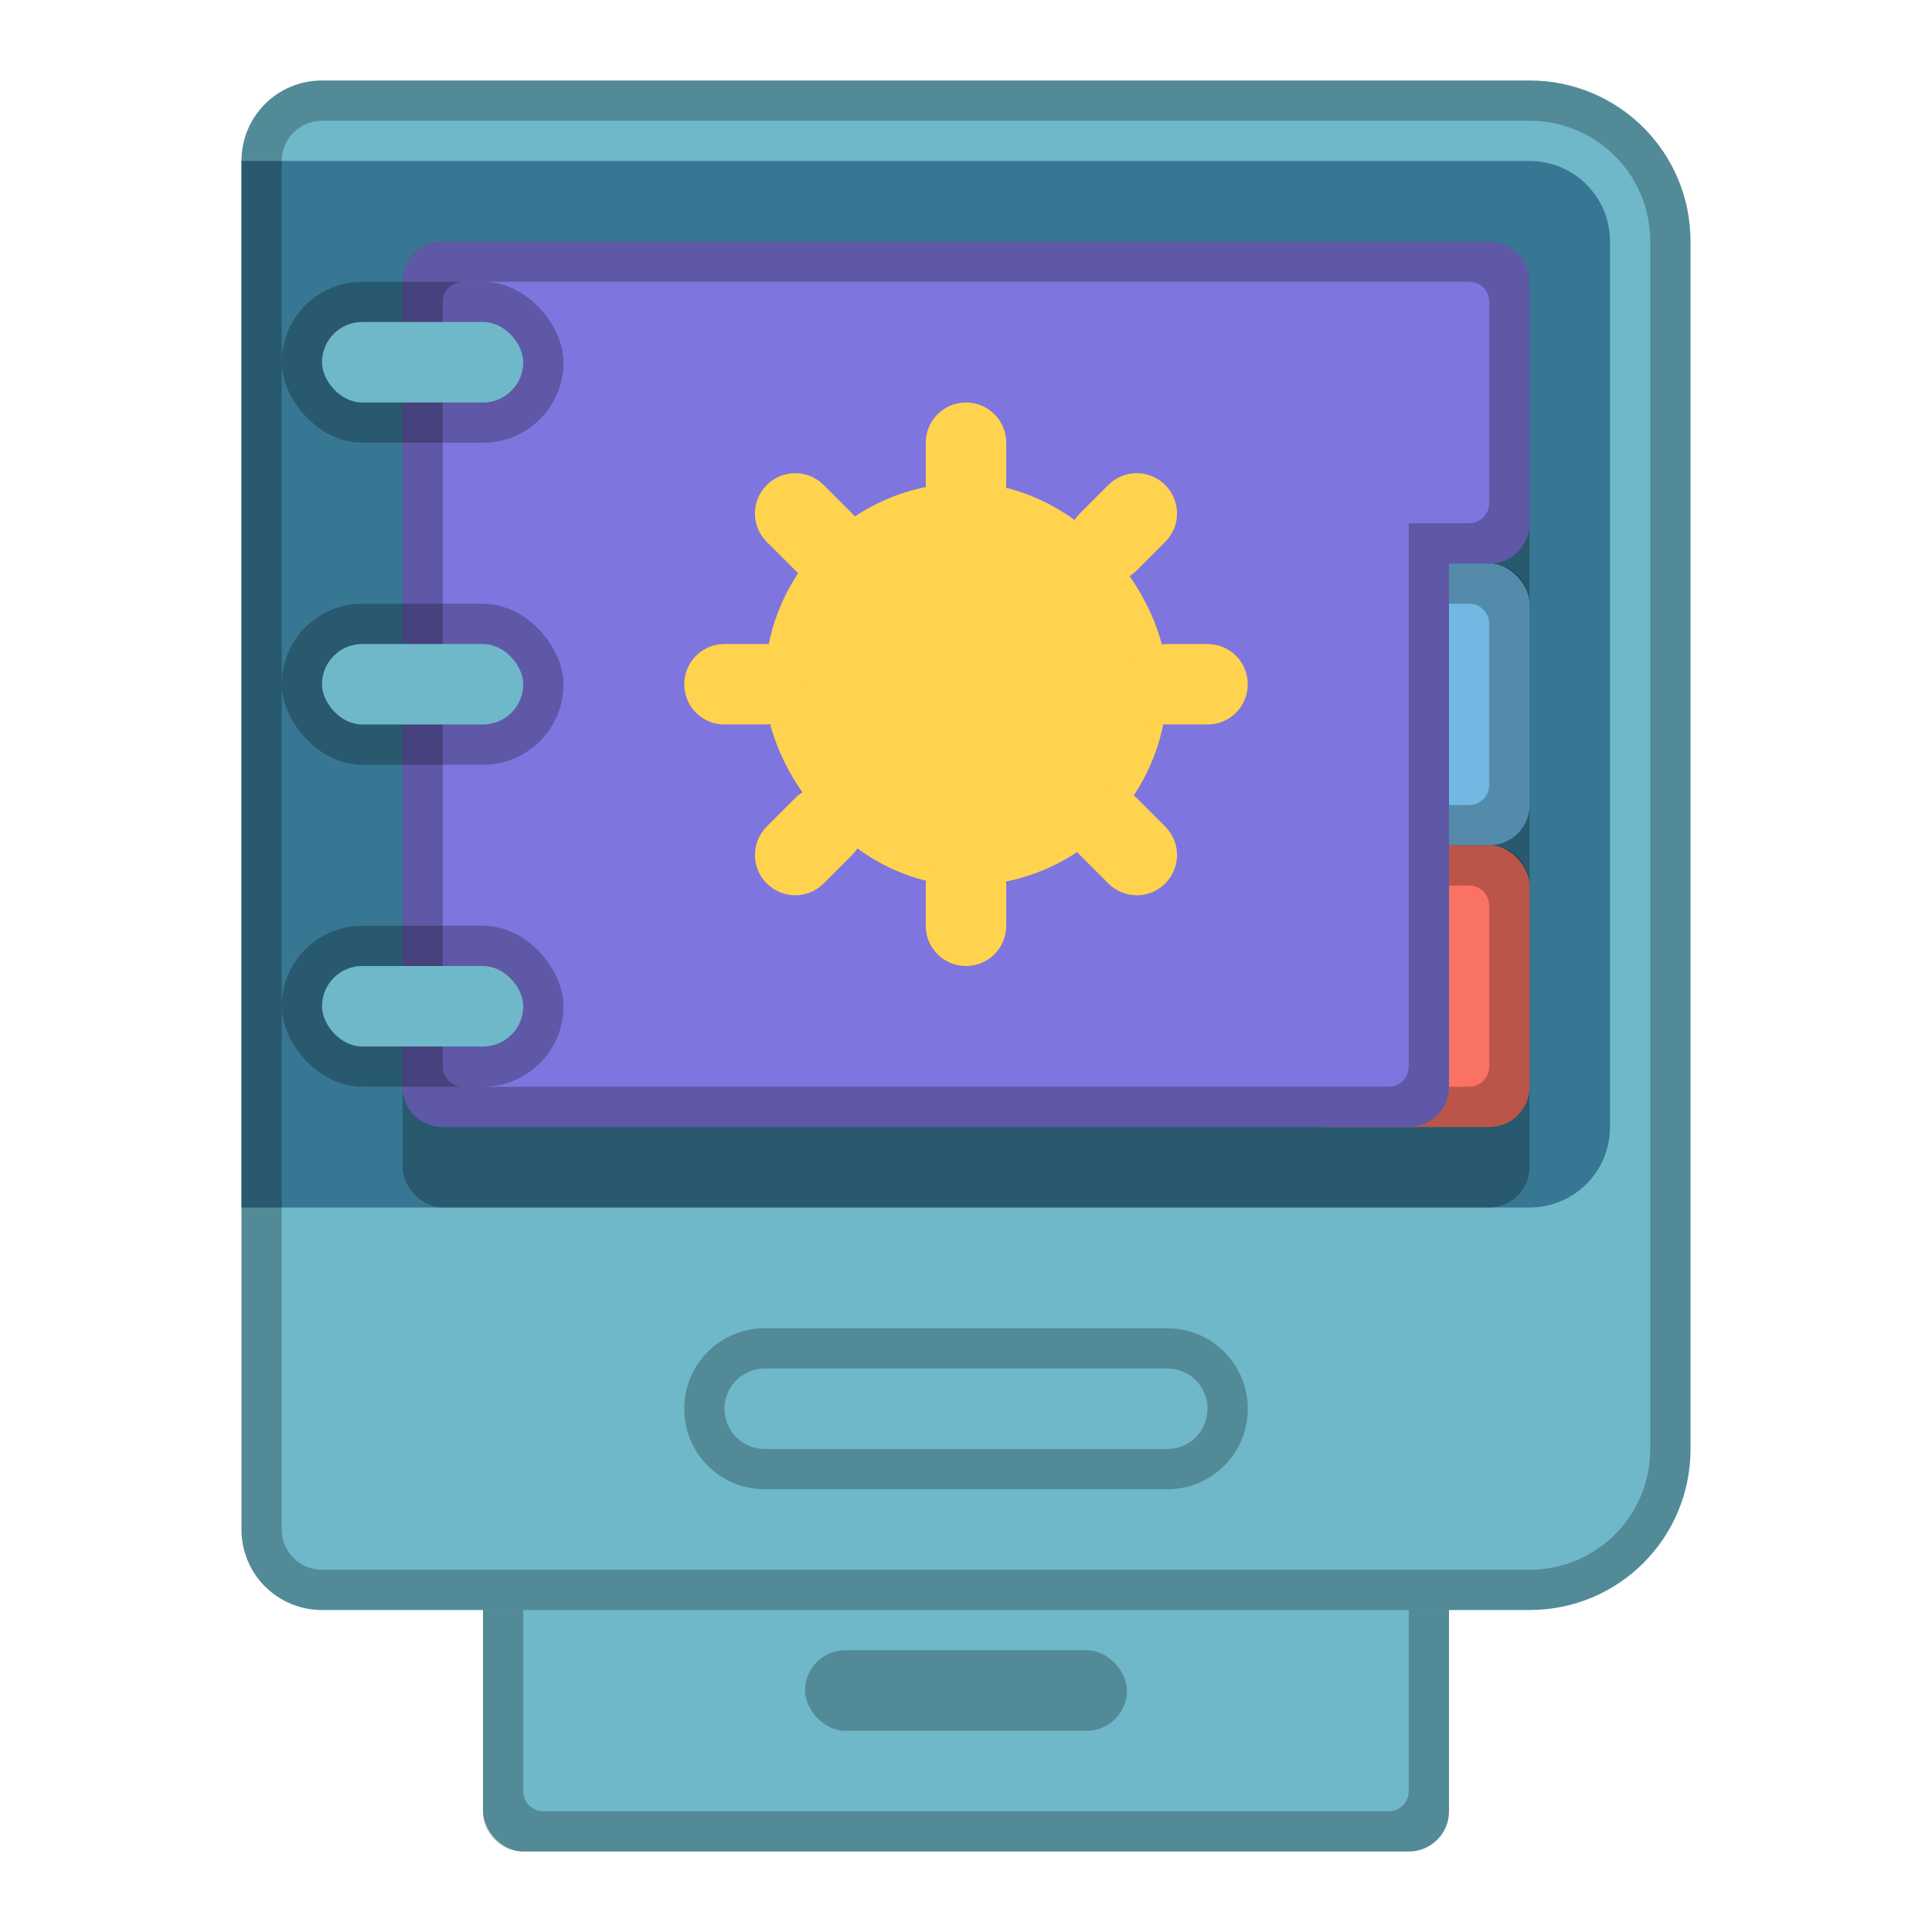 <?xml version="1.0" encoding="UTF-8" standalone="no"?>
<!-- Created with Inkscape (http://www.inkscape.org/) -->

<svg
   xmlns:dc="http://purl.org/dc/elements/1.1/"
   xmlns:cc="http://creativecommons.org/ns#"
   xmlns:rdf="http://www.w3.org/1999/02/22-rdf-syntax-ns#"
   xmlns:svg="http://www.w3.org/2000/svg"
   xmlns="http://www.w3.org/2000/svg"
   xmlns:sodipodi="http://sodipodi.sourceforge.net/DTD/sodipodi-0.dtd"
   xmlns:inkscape="http://www.inkscape.org/namespaces/inkscape"
   width="48px"
   height="48px"
   viewBox="0 0 48 48"
   version="1.1"
   id="SVGRoot"
   inkscape:version="0.92.4 (5da689c313, 2019-01-14)"
   sodipodi:docname="application-x-sega-pico-rom.svg">
  <defs
     id="defs815">
    <linearGradient
       id="linearGradient1552"
       x1="24"
       x2="24"
       y1="7"
       y2="39"
       gradientUnits="userSpaceOnUse">
      <stop
         stop-color="#92b4da"
         offset="0"
         id="stop823" />
      <stop
         stop-color="#547cb1"
         offset="1"
         id="stop825" />
    </linearGradient>
    <linearGradient
       id="linearGradient857"
       x1="24"
       x2="24"
       y1="11"
       y2="37"
       gradientTransform="translate(0,-1)"
       gradientUnits="userSpaceOnUse">
      <stop
         stop-color="#dbe1e9"
         offset="0"
         id="stop828" />
      <stop
         stop-color="#b9c4d4"
         offset="1"
         id="stop830" />
    </linearGradient>
  </defs>
  <sodipodi:namedview
     id="base"
     pagecolor="#ffffff"
     bordercolor="#666666"
     borderopacity="1.0"
     inkscape:pageopacity="0.0"
     inkscape:pageshadow="2"
     inkscape:zoom="27.705511"
     inkscape:cx="19.014704"
     inkscape:cy="31.070221"
     inkscape:document-units="px"
     inkscape:current-layer="layer1"
     showgrid="true"
     inkscape:window-width="1920"
     inkscape:window-height="1017"
     inkscape:window-x="-8"
     inkscape:window-y="-8"
     inkscape:window-maximized="1"
     inkscape:grid-bbox="true">
    <inkscape:grid
       type="xygrid"
       id="grid1371" />
  </sodipodi:namedview>
  <g
     inkscape:label="Layer 1"
     inkscape:groupmode="layer"
     id="layer1">
    <rect
       style="opacity:1;vector-effect:none;fill:#6fb8c9;fill-opacity:1;fill-rule:evenodd;stroke:none;paint-order:normal"
       id="rect818"
       width="24"
       height="7"
       x="12"
       y="39"
       ry="1" />
    <path
       style="opacity:0.25;vector-effect:none;fill:#000000;fill-opacity:1;fill-rule:evenodd;stroke:none;paint-order:normal"
       d="M 13 36 C 12.446 36 12 36.446 12 37 L 12 45 C 12 45.554 12.446 46 13 46 L 35 46 C 35.554 46 36 45.554 36 45 L 36 37 C 36 36.446 35.554 36 35 36 L 34.5 36 C 34.777 36 35 36.223 35 36.5 L 35 44.5 C 35 44.777 34.777 45 34.5 45 L 13.5 45 C 13.223 45 13 44.777 13 44.5 L 13 36.5 C 13 36.223 13.223 36 13.5 36 L 13 36 z "
       id="rect832" />
    <path
       style="opacity:1;vector-effect:none;fill:#6fb8c9;fill-opacity:1;fill-rule:evenodd;stroke:none;paint-order:normal"
       d="M 8 2 C 6.892 2 6 2.892 6 4 L 6 6 L 6 36 L 6 38 C 6 39.108 6.892 40 8 40 L 10 40 L 22 40 L 38 40 C 40.216 40 42 38.216 42 36 L 42 6 C 42 3.784 40.216 2 38 2 L 22 2 L 10 2 L 8 2 z "
       id="rect816" />
    <path
       style="opacity:1;vector-effect:none;fill:#377793;fill-opacity:1;fill-rule:evenodd;stroke:none;paint-order:normal"
       d="M 6 4 L 6 6 L 6 28 L 6 30 L 8 30 L 15 30 L 38 30 C 39.108 30 40 29.108 40 28 L 40 6 C 40 4.892 39.108 4 38 4 L 15 4 L 8 4 L 6 4 z "
       id="rect823" />
    <rect
       style="opacity:0.25;vector-effect:none;fill:#000000;fill-opacity:1;fill-rule:evenodd;stroke:none;paint-order:normal"
       id="rect965"
       width="28"
       height="24"
       x="10"
       y="6"
       ry="1" />
    <path
       style="opacity:0.25;vector-effect:none;fill:#000000;fill-opacity:1;fill-rule:evenodd;stroke:none;paint-order:normal"
       d="M 19 33 C 17.892 33 17 33.892 17 35 C 17 36.108 17.892 37 19 37 L 29 37 C 30.108 37 31 36.108 31 35 C 31 33.892 30.108 33 29 33 L 19 33 z M 19 34 L 29 34 C 29.554 34 30 34.446 30 35 C 30 35.554 29.554 36 29 36 L 19 36 C 18.446 36 18 35.554 18 35 C 18 34.446 18.446 34 19 34 z "
       id="rect825" />
    <rect
       style="opacity:1;vector-effect:none;fill:#71b9e3;fill-opacity:1;fill-rule:evenodd;stroke:none;paint-order:normal"
       id="rect871"
       width="5"
       height="7"
       x="33"
       y="14"
       ry="1" />
    <path
       style="opacity:0.25;vector-effect:none;fill:#000000;fill-opacity:1;fill-rule:evenodd;stroke:none;paint-order:normal"
       d="M 8 2 C 6.892 2 6 2.892 6 4 L 6 6 L 6 36 L 6 38 C 6 39.108 6.892 40 8 40 L 10 40 L 22 40 L 38 40 C 40.216 40 42 38.216 42 36 L 42 6 C 42 3.784 40.216 2 38 2 L 22 2 L 10 2 L 8 2 z M 8 3 L 10 3 L 11 3 L 38 3 C 39.662 3 41 4.338 41 6 L 41 36 C 41 37.662 39.662 39 38 39 L 11 39 L 10 39 L 8 39 C 7.446 39 7 38.554 7 38 L 7 36 L 7 6 L 7 4 C 7 3.446 7.446 3 8 3 z "
       id="rect816-7" />
    <rect
       style="opacity:0.25;vector-effect:none;fill:#000000;fill-opacity:1;fill-rule:evenodd;stroke:none;paint-order:normal"
       id="rect859"
       width="8"
       height="2"
       x="20"
       y="41"
       ry="1" />
    <rect
       style="opacity:1;vector-effect:none;fill:#f97263;fill-opacity:1;fill-rule:evenodd;stroke:none;paint-order:normal"
       id="rect873"
       width="6"
       height="7"
       x="32"
       y="21"
       ry="1" />
    <path
       style="opacity:0.25;vector-effect:none;fill:#000000;fill-opacity:1;fill-rule:evenodd;stroke:none;paint-order:normal"
       d="M 35 14 L 35 15 L 36.5 15 C 36.777 15 37 15.223 37 15.5 L 37 19.5 C 37 19.777 36.777 20 36.5 20 L 35 20 L 35 21 L 36 21 L 37 21 C 37.554 21 38 20.554 38 20 L 38 15 C 38 14.446 37.554 14 37 14 L 35 14 z "
       id="rect901-5" />
    <path
       style="opacity:0.25;vector-effect:none;fill:#000000;fill-opacity:1;fill-rule:evenodd;stroke:none;paint-order:normal"
       d="M 35 21 L 35 22 L 36.5 22 C 36.777 22 37 22.223 37 22.5 L 37 26.5 C 37 26.777 36.777 27 36.5 27 L 35 27 L 35 28 L 36 28 L 37 28 C 37.554 28 38 27.554 38 27 L 38 22 C 38 21.446 37.554 21 37 21 L 35 21 z "
       id="rect901-5-5" />
    <path
       style="opacity:1;vector-effect:none;fill:#7e75df;fill-opacity:1;fill-rule:evenodd;stroke:none;paint-order:normal"
       d="M 11 6 C 10.446 6 10 6.446 10 7 L 10 27 C 10 27.554 10.446 28 11 28 L 35 28 C 35.554 28 36 27.554 36 27 L 36 14 L 37 14 C 37.554 14 38 13.554 38 13 L 38 7 C 38 6.446 37.554 6 37 6 L 35 6 L 33 6 L 11 6 z "
       id="rect867" />
    <rect
       style="opacity:0.25;vector-effect:none;fill:#000000;fill-opacity:1;fill-rule:evenodd;stroke:none;paint-order:normal"
       id="rect967"
       width="7"
       height="4"
       x="7"
       y="7"
       ry="2" />
    <path
       style="opacity:0.25;vector-effect:none;fill:#000000;fill-opacity:1;fill-rule:evenodd;stroke:none;paint-order:normal"
       d="M 11 6 C 10.446 6 10 6.446 10 7 L 10 27 C 10 27.554 10.446 28 11 28 L 35 28 C 35.554 28 36 27.554 36 27 L 36 14 L 37 14 C 37.554 14 38 13.554 38 13 L 38 7 C 38 6.446 37.554 6 37 6 L 35 6 L 33 6 L 11 6 z M 11.5 7 L 34.5 7 L 36.5 7 C 36.777 7 37 7.223 37 7.5 L 37 12.5 C 37 12.777 36.777 13 36.5 13 L 35 13 L 35 26.5 C 35 26.777 34.777 27 34.5 27 L 11.5 27 C 11.223 27 11 26.777 11 26.5 L 11 12.5 L 11 7.5 C 11 7.223 11.223 7 11.5 7 z "
       id="rect901" />
    <rect
       style="opacity:1;vector-effect:none;fill:#6fb8c9;fill-opacity:1;fill-rule:evenodd;stroke:none;paint-order:normal"
       id="rect861"
       width="5"
       height="2"
       x="8"
       y="8"
       ry="1" />
    <rect
       style="opacity:0.25;vector-effect:none;fill:#000000;fill-opacity:1;fill-rule:evenodd;stroke:none;paint-order:normal"
       id="rect969"
       width="7"
       height="4"
       x="7"
       y="15"
       ry="2" />
    <rect
       style="opacity:1;vector-effect:none;fill:#6fb8c9;fill-opacity:1;fill-rule:evenodd;stroke:none;paint-order:normal"
       id="rect863"
       width="5"
       height="2"
       x="8"
       y="16"
       ry="1" />
    <rect
       style="opacity:0.25;vector-effect:none;fill:#000000;fill-opacity:1;fill-rule:evenodd;stroke:none;paint-order:normal"
       id="rect971"
       width="7"
       height="4"
       x="7"
       y="23"
       ry="2" />
    <rect
       style="opacity:1;vector-effect:none;fill:#6fb8c9;fill-opacity:1;fill-rule:evenodd;stroke:none;paint-order:normal"
       id="rect865"
       width="5"
       height="2"
       x="8"
       y="24"
       ry="1" />
    <rect
       style="opacity:1;vector-effect:none;fill:#ffd34e;fill-opacity:1;fill-rule:evenodd;stroke:none;stroke-width:0.667;paint-order:normal"
       id="rect1083"
       width="10"
       height="10"
       x="19"
       y="12"
       ry="5" />
    <path
       style="opacity:1;vector-effect:none;fill:#ffd34e;fill-opacity:1;fill-rule:evenodd;stroke:none;paint-order:normal"
       d="m 19.05,12.05 c -0.392,0.392 -0.392,1.022 0,1.414 l 0.707,0.707 c 0.392,0.392 1.022,0.392 1.414,0 0.392,-0.392 0.392,-1.022 0,-1.414 l -0.707,-0.707 c -0.392,-0.392 -1.022,-0.392 -1.414,0 z m 0,8.485 c -0.392,0.392 -0.392,1.022 0,1.414 0.392,0.392 1.022,0.392 1.414,0 l 0.707,-0.707 c 0.392,-0.392 0.392,-1.022 0,-1.414 -0.392,-0.392 -1.022,-0.392 -1.414,0 z m 7.778,-7.778 c -0.392,0.392 -0.392,1.022 0,1.414 0.392,0.392 1.022,0.392 1.414,0 l 0.707,-0.707 c 0.392,-0.392 0.392,-1.022 0,-1.414 -0.392,-0.392 -1.022,-0.392 -1.414,0 z m 0,7.071 c -0.392,0.392 -0.392,1.022 0,1.414 l 0.707,0.707 c 0.392,0.392 1.022,0.392 1.414,0 0.392,-0.392 0.392,-1.022 0,-1.414 l -0.707,-0.707 c -0.392,-0.392 -1.022,-0.392 -1.414,0 z"
       id="rect1085"
       inkscape:connector-curvature="0" />
    <path
       inkscape:connector-curvature="0"
       style="opacity:1;vector-effect:none;fill:#ffd34e;fill-opacity:1;fill-rule:evenodd;stroke:none;paint-order:normal"
       d="m 24,10 c -0.554,0 -1,0.446 -1,1 v 1 c 0,0.554 0.446,1 1,1 0.554,0 1,-0.446 1,-1 v -1 c 0,-0.554 -0.446,-1 -1,-1 z m -6,6 c -0.554,0 -1,0.446 -1,1 0,0.554 0.446,1 1,1 h 1 c 0.554,0 1,-0.446 1,-1 0,-0.554 -0.446,-1 -1,-1 z m 11,0 c -0.554,0 -1,0.446 -1,1 0,0.554 0.446,1 1,1 h 1 c 0.554,0 1,-0.446 1,-1 0,-0.554 -0.446,-1 -1,-1 z m -5,5 c -0.554,0 -1,0.446 -1,1 v 1 c 0,0.554 0.446,1 1,1 0.554,0 1,-0.446 1,-1 v -1 c 0,-0.554 -0.446,-1 -1,-1 z"
       id="rect1085-9" />
  </g>
</svg>

